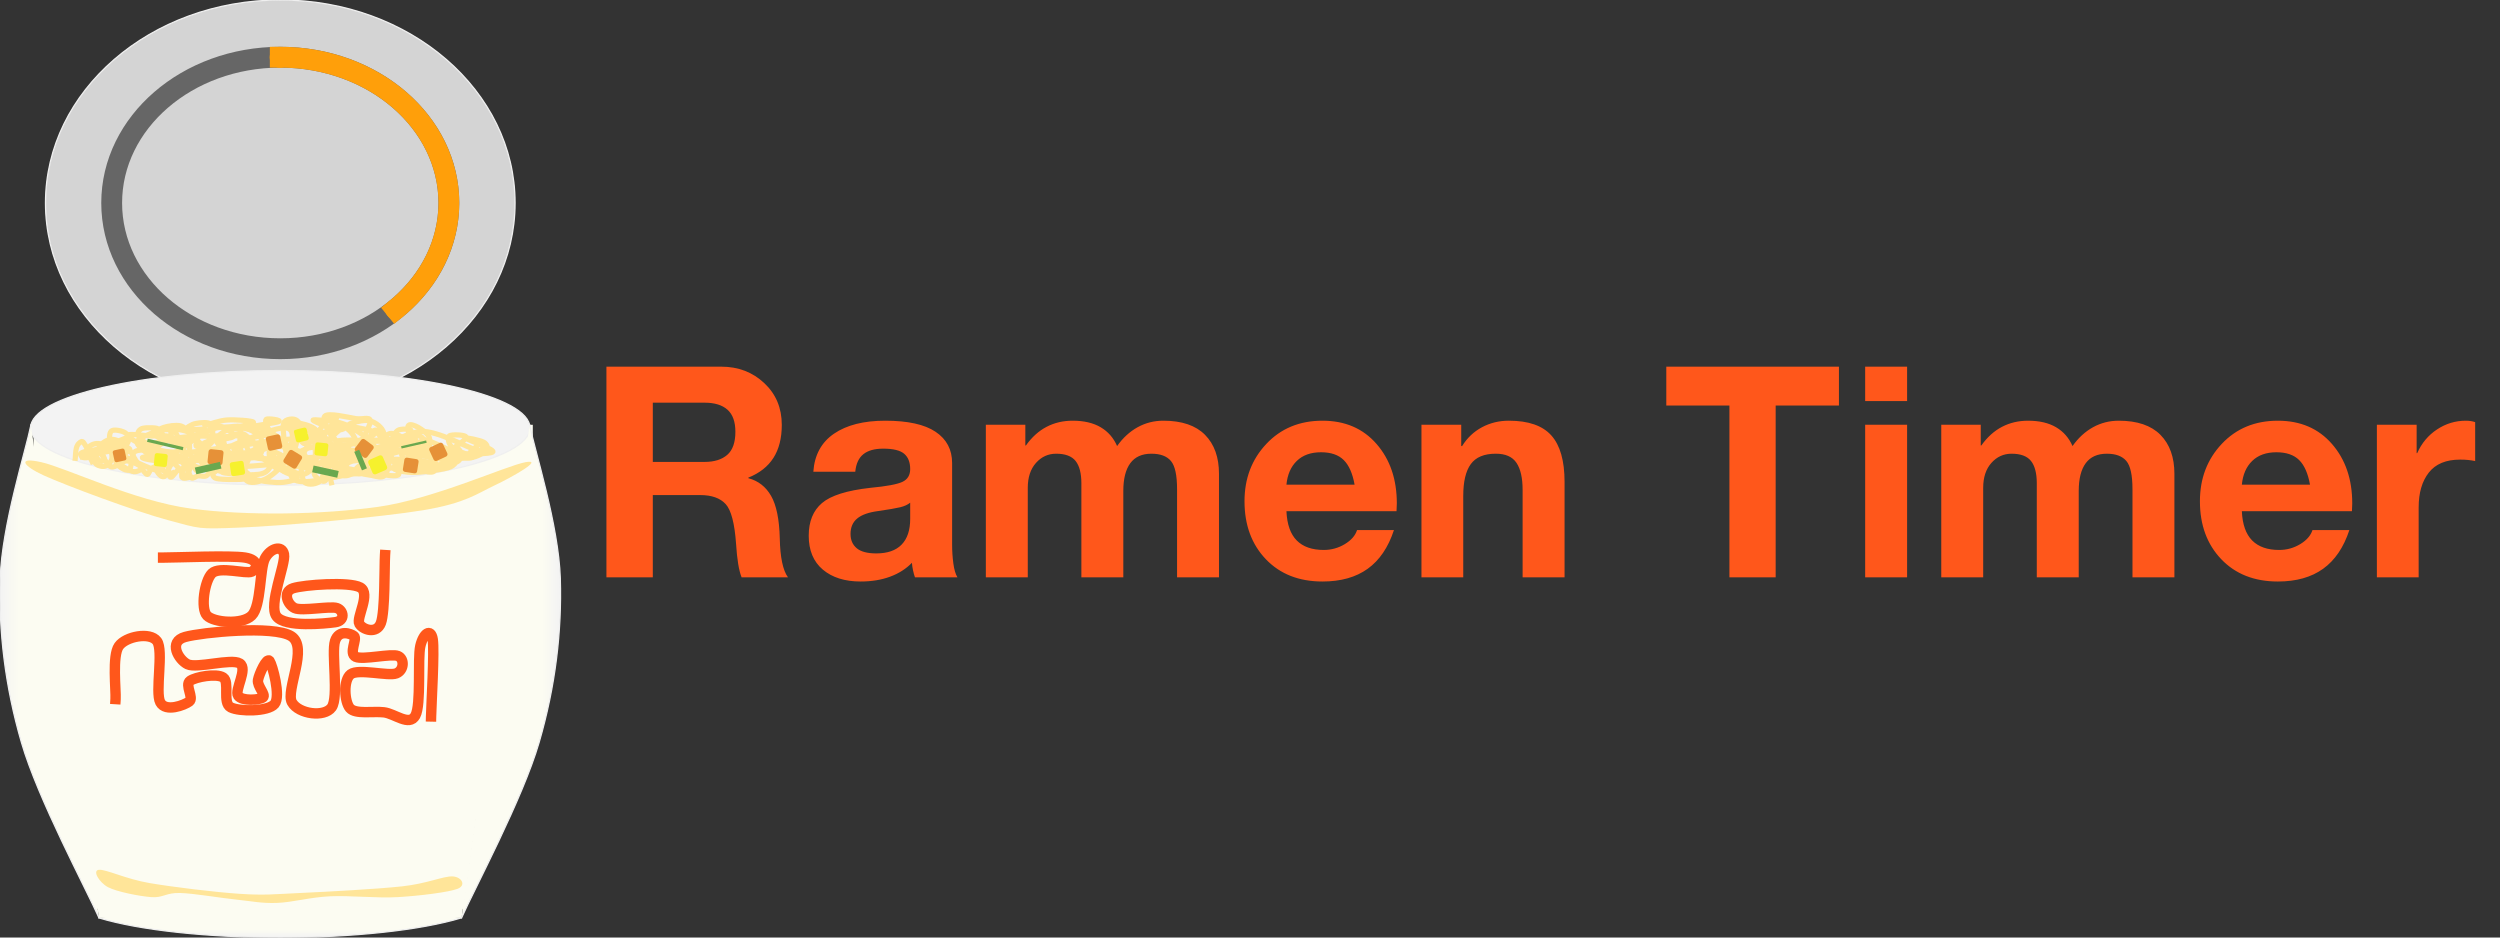 <svg version="1.1" viewBox="0.0 0.0 1920.0 720.0" fill="none" stroke="none" stroke-linecap="square" stroke-miterlimit="10" xmlns:xlink="http://www.w3.org/1999/xlink" xmlns="http://www.w3.org/2000/svg"><rect x="0.0" y="0.0" width="1920.0" height="720.0" fill="#333333" stroke="none"/><clipPath id="p.0"><path d="m0 0l1920.0 0l0 720.0l-1920.0 0l0 -720.0z" clip-rule="nonzero"/></clipPath><g clip-path="url(#p.0)"><path fill="#000000" fill-opacity="0.0" d="m0 0l1920.0 0l0 720.0l-1920.0 0z" fill-rule="evenodd"/><path fill="#000000" fill-opacity="0.0" d="m441.118 1.798l1478.898 0l0 720.0l-1478.898 0z" fill-rule="evenodd"/><path fill="#ff571b" d="m553.931 281.601q19.594 0 33.031 12.625q13.453 12.609 13.453 32.078q0 15.281 -6.375 25.297q-6.359 10.016 -19.312 15.219l0 0.438q11.406 2.984 17.484 13.609q6.094 10.625 6.656 32.547q0.438 21.906 6.297 29.984l-35.625 0q-3.109 -7.859 -4.219 -25.453q-1.656 -23.906 -8.016 -30.812q-6.359 -6.922 -19.531 -6.922l-36.422 0l0 63.188l-35.625 0l0 -161.797l88.203 0zm-12.844 73.156q11.188 0 17.438 -5.422q6.25 -5.438 6.25 -17.719q0 -11.5 -6.031 -16.922q-6.031 -5.438 -17.656 -5.438l-39.734 0l0 45.5l39.734 0zm138.793 -31.656q26.0 0 38.672 8.531q12.672 8.516 12.672 24.0l0 62.859q0 7.094 0.938 14.172q0.938 7.078 3.156 10.734l-32.641 0q-0.891 -2.656 -1.5 -5.469q-0.609 -2.828 -0.828 -5.703q-6.75 6.969 -16.766 10.672q-10.016 3.703 -22.641 3.703q-18.141 0 -29.0 -9.125q-10.844 -9.125 -10.844 -26.062q0 -16.375 10.188 -25.062q10.188 -8.688 37.078 -11.688q18.703 -1.766 24.672 -4.578q5.984 -2.828 5.984 -9.797q0 -7.859 -4.594 -11.781q-4.594 -3.938 -16.109 -3.938q-9.953 0 -15.266 4.266q-5.312 4.25 -6.203 13.438l-32.203 0q1.328 -19.25 15.875 -29.203q14.562 -9.969 39.359 -9.969zm-26.672 86.984q0 6.969 4.75 10.953q4.766 3.984 15.047 3.984q12.844 0 19.422 -6.75q6.594 -6.75 6.594 -19.703l0 -12.5q-2.875 2.328 -7.578 3.484q-4.703 1.156 -17.0 2.938q-10.953 1.438 -16.094 5.703q-5.141 4.25 -5.141 11.891zm170.541 -86.984q13.062 0 21.578 5.031q8.516 5.031 12.609 14.438q6.641 -9.406 15.719 -14.438q9.078 -5.031 19.812 -5.031q21.25 0 31.984 10.844q10.734 10.844 10.734 29.984l0 79.469l-32.203 0l0 -67.734q0 -16.047 -4.703 -21.625q-4.703 -5.594 -15.0 -5.594q-10.844 0 -16.219 7.312q-5.359 7.297 -5.359 21.344l0 66.297l-32.203 0l0 -72.156q0 -11.625 -4.438 -17.203q-4.422 -5.594 -14.938 -5.594q-9.188 0 -15.5 7.078q-6.297 7.078 -6.297 19.141l0 68.734l-32.203 0l0 -117.203l30.328 0l0 15.938l0.438 0q6.859 -9.625 15.875 -14.328q9.031 -4.703 19.984 -4.703zm191.906 0q26 0 41.547 17.875q15.562 17.875 15.562 45.641l-0.234 5.984l-84.547 0q0.672 15.156 7.906 22.469q7.25 7.297 20.766 7.297q8.734 0 16.141 -4.469q7.422 -4.484 9.422 -10.797l28.328 0q-6.531 19.922 -20.141 29.719q-13.609 9.781 -34.75 9.781q-27.125 0 -43.5 -17.141q-16.375 -17.156 -16.375 -44.5q0 -26.234 16.766 -44.047q16.766 -17.812 43.109 -17.812zm-27.672 49.141l52.344 0q-2.312 -12.953 -8.344 -18.922q-6.031 -5.984 -17.438 -5.984q-11.734 0 -18.594 6.641q-6.859 6.641 -7.969 18.266zm170.885 -49.141q22.453 0 32.578 11.344q10.141 11.344 10.141 35.688l0 73.266l-32.219 0l0 -67.172q0 -13.734 -4.703 -20.75q-4.703 -7.031 -15.875 -7.031q-13.391 0 -19.203 7.969q-5.812 7.969 -5.812 24.453l0 62.531l-32.094 0l0 -117.203l30.547 0l0 16.375l0.672 0q5.859 -9.406 15.266 -14.438q9.406 -5.031 20.703 -5.031zm253.438 -41.5l0 29.875l-48.594 0l0 131.922l-35.516 0l0 -131.922l-48.484 0l0 -29.875l132.594 0zm52.343 0l0 26.438l-32.203 0l0 -26.438l32.203 0zm0 44.594l0 117.203l-32.203 0l0 -117.203l32.203 0zm92.857 -3.094q13.062 0 21.578 5.031q8.516 5.031 12.609 14.438q6.641 -9.406 15.719 -14.438q9.078 -5.031 19.812 -5.031q21.25 0 31.984 10.844q10.734 10.844 10.734 29.984l0 79.469l-32.203 0l0 -67.734q0 -16.047 -4.703 -21.625q-4.703 -5.594 -15.0 -5.594q-10.844 0 -16.219 7.312q-5.359 7.297 -5.359 21.344l0 66.297l-32.203 0l0 -72.156q0 -11.625 -4.438 -17.203q-4.422 -5.594 -14.938 -5.594q-9.188 0 -15.5 7.078q-6.297 7.078 -6.297 19.141l0 68.734l-32.203 0l0 -117.203l30.328 0l0 15.938l0.438 0q6.859 -9.625 15.875 -14.328q9.031 -4.703 19.984 -4.703zm191.906 0q26.0 0 41.547 17.875q15.562 17.875 15.562 45.641l-0.234 5.984l-84.547 0q0.672 15.156 7.906 22.469q7.25 7.297 20.766 7.297q8.734 0 16.141 -4.469q7.422 -4.484 9.422 -10.797l28.328 0q-6.531 19.922 -20.141 29.719q-13.609 9.781 -34.75 9.781q-27.125 0 -43.5 -17.141q-16.375 -17.156 -16.375 -44.5q0 -26.234 16.766 -44.047q16.766 -17.812 43.109 -17.812zm-27.672 49.141l52.344 0q-2.312 -12.953 -8.344 -18.922q-6.031 -5.984 -17.438 -5.984q-11.734 0 -18.594 6.641q-6.859 6.641 -7.969 18.266zm171.978 -49.141q2.109 0 3.875 0.281q1.781 0.266 3.328 0.828l0 29.875q-2.766 -0.547 -5.375 -0.828q-2.594 -0.281 -6.141 -0.281q-16.266 0 -24.078 9.969q-7.797 9.953 -7.797 26.672l0 53.781l-32.094 0l0 -117.203l30.547 0l0 21.797l0.438 0q5.094 -11.5 15.219 -18.188q10.125 -6.703 22.078 -6.703z" fill-rule="nonzero"/><path fill="#d4d4d4" d="m34.941 155.875l0 0c0 -86.087 80.727 -155.874 180.309 -155.874l0 0c99.582 0 180.309 69.787 180.309 155.874l0 0c0 86.087 -80.727 155.874 -180.309 155.874l0 0c-99.582 0 -180.309 -69.787 -180.309 -155.874z" fill-rule="evenodd"/><path stroke="#efefef" stroke-width="1.0" stroke-linejoin="round" stroke-linecap="butt" d="m34.941 155.875l0 0c0 -86.087 80.727 -155.874 180.309 -155.874l0 0c99.582 0 180.309 69.787 180.309 155.874l0 0c0 86.087 -80.727 155.874 -180.309 155.874l0 0c-99.582 0 -180.309 -69.787 -180.309 -155.874z" fill-rule="evenodd"/><path fill="#000000" fill-opacity="0.0" d="m85.77 155.875l0 0c0 -61.825 57.97 -111.944 129.48 -111.944l0 0c71.51 0 129.48 50.119 129.48 111.944l0 0c0 61.825 -57.97 111.944 -129.48 111.944l0 0c-71.51 0 -129.48 -50.119 -129.48 -111.944z" fill-rule="evenodd"/><path stroke="#666666" stroke-width="16.0" stroke-linejoin="round" stroke-linecap="butt" d="m85.77 155.875l0 0c0 -61.825 57.97 -111.944 129.48 -111.944l0 0c71.51 0 129.48 50.119 129.48 111.944l0 0c0 61.825 -57.97 111.944 -129.48 111.944l0 0c-71.51 0 -129.48 -50.119 -129.48 -111.944z" fill-rule="evenodd"/><path fill="#000000" fill-opacity="0.0" d="m215.24 43.931l0 0c53.103 0 100.823 28.033 120.38 70.718c19.556 42.685 6.984 91.366 -31.715 122.805l-88.665 -81.579z" fill-rule="evenodd"/><path fill="#000000" fill-opacity="0.0" d="m215.24 43.931l0 0c53.103 0 100.823 28.033 120.38 70.718c19.556 42.685 6.984 91.366 -31.715 122.805" fill-rule="evenodd"/><path stroke="#ff9f0a" stroke-width="16.0" stroke-linejoin="round" stroke-linecap="butt" d="m215.24 43.931l0 0c53.103 0 100.823 28.033 120.38 70.718c19.556 42.685 6.984 91.366 -31.715 122.805" fill-rule="evenodd"/><defs><linearGradient id="p.1" gradientUnits="userSpaceOnUse" gradientTransform="matrix(5.796 0.0 0.0 5.796 0.0 0.0)" spreadMethod="pad" x1="13.114" y1="118.439" x2="13.114" y2="124.235"><stop offset="0.0" stop-color="#fcfcf2"/><stop offset="0.81" stop-color="#fcfcf2"/><stop offset="1.0" stop-color="#f3f3f3"/></linearGradient></defs><path fill="url(#p.1)" d="m354.294 704.927c-30.855 9.416 -83.118 15.082 -139.129 15.085c-56.011 0.003 -108.286 -5.659 -139.163 -15.072l139.125 -18.516z" fill-rule="evenodd"/><path fill="#000000" fill-opacity="0.0" d="m354.294 704.927c-30.855 9.416 -83.118 15.082 -139.129 15.085c-56.011 0.003 -108.286 -5.659 -139.163 -15.072" fill-rule="evenodd"/><path stroke="#efefef" stroke-width="1.0" stroke-linejoin="round" stroke-linecap="butt" d="m354.294 704.927c-30.855 9.416 -83.118 15.082 -139.129 15.085c-56.011 0.003 -108.286 -5.659 -139.163 -15.072" fill-rule="evenodd"/><path fill="#fcfcf2" d="m25.759 326.248l383.434 0l0 223.887l-383.434 0z" fill-rule="evenodd"/><path fill="#f3f3f3" d="m23.532 328.573l0 0c0 -24.294 85.835 -43.988 191.717 -43.988l0 0c105.882 0 191.717 19.694 191.717 43.988l0 0c0 24.294 -85.835 43.988 -191.717 43.988l0 0c-105.882 0 -191.717 -19.694 -191.717 -43.988z" fill-rule="evenodd"/><path stroke="#efefef" stroke-width="1.0" stroke-linejoin="round" stroke-linecap="butt" d="m23.532 328.573l0 0c0 -24.294 85.835 -43.988 191.717 -43.988l0 0c105.882 0 191.717 19.694 191.717 43.988l0 0c0 24.294 -85.835 43.988 -191.717 43.988l0 0c-105.882 0 -191.717 -19.694 -191.717 -43.988z" fill-rule="evenodd"/><path fill="#fcfcf2" d="m52.631 547.162l324.993 0l0 79.507l-324.993 0z" fill-rule="evenodd"/><path fill="#fcfcf2" d="m64.317 620.294l11.655 84.607l87.948 0l-11.655 -84.607z" fill-rule="evenodd"/><path fill="#fcfcf2" d="m268.806 704.901l11.639 -84.607l85.699 0l-11.639 84.607z" fill-rule="evenodd"/><path fill="#fcfcf2" d="m141.876 610.763l146.188 0l0 87.975l-146.188 0z" fill-rule="evenodd"/><path fill="#fcfcf2" d="m63.208 620.36l9.8 -1.351l10.638 77.737l-9.8 1.351z" fill-rule="evenodd"/><path fill="#fcfcf2" d="m366.047 625.441l-9.8 -1.351l-9.953 72.656l9.8 1.351z" fill-rule="evenodd"/><defs><linearGradient id="p.2" gradientUnits="userSpaceOnUse" gradientTransform="matrix(-8.718 0.0 0.0 8.718 0.0 0.0)" spreadMethod="pad" x1="-40.662" y1="37.422" x2="-49.38" y2="37.422"><stop offset="0.0" stop-color="#fcfcf2"/><stop offset="0.81" stop-color="#fcfcf2"/><stop offset="1.0" stop-color="#f3f3f3"/></linearGradient></defs><path fill="url(#p.2)" d="m406.723 326.248c3.932 19.668 22.373 77.341 23.589 118.009c1.216 40.668 -3.658 82.559 -16.294 125.999c-12.637 43.44 -49.605 112.201 -59.526 134.641" fill-rule="evenodd"/><path stroke="#efefef" stroke-width="1.0" stroke-linejoin="round" stroke-linecap="butt" d="m406.723 326.248c3.932 19.668 22.373 77.341 23.589 118.009c1.216 40.668 -3.658 82.559 -16.294 125.999c-12.637 43.44 -49.605 112.201 -59.526 134.641" fill-rule="evenodd"/><defs><linearGradient id="p.3" gradientUnits="userSpaceOnUse" gradientTransform="matrix(8.718 0.0 0.0 8.718 0.0 0.0)" spreadMethod="pad" x1="8.718" y1="37.422" x2="3.091709243544295E-4" y2="37.422"><stop offset="0.0" stop-color="#fcfcf2"/><stop offset="0.81" stop-color="#fcfcf2"/><stop offset="1.0" stop-color="#f3f3f3"/></linearGradient></defs><path fill="url(#p.3)" d="m23.772 326.248c-3.932 19.668 -22.373 77.341 -23.589 118.009c-1.216 40.668 3.658 82.559 16.294 125.999c12.637 43.44 49.605 112.201 59.526 134.641" fill-rule="evenodd"/><path stroke="#efefef" stroke-width="1.0" stroke-linejoin="round" stroke-linecap="butt" d="m23.772 326.248c-3.932 19.668 -22.373 77.341 -23.589 118.009c-1.216 40.668 3.658 82.559 16.294 125.999c12.637 43.44 49.605 112.201 59.526 134.641" fill-rule="evenodd"/><path fill="#ff9f0a" d="m207.126 44.021l0 0c0 -4.427 3.554 -8.016 7.937 -8.016l0 0c2.105 0 4.124 0.845 5.612 2.348c1.488 1.503 2.325 3.542 2.325 5.668l0 0c0 4.427 -3.554 8.016 -7.937 8.016l0 0c-4.383 0 -7.937 -3.589 -7.937 -8.016z" fill-rule="evenodd"/><path fill="#ff9f0a" d="m295.822 237.519l0 0c0 -4.41 3.553 -7.984 7.937 -7.984l0 0c2.105 0 4.124 0.841 5.612 2.339c1.488 1.497 2.325 3.528 2.325 5.646l0 0c0 4.41 -3.553 7.984 -7.937 7.984l0 0c-4.384 0 -7.937 -3.575 -7.937 -7.984z" fill-rule="evenodd"/><path fill="#000000" fill-opacity="0.0" d="m70.841 354.605c-0.636 -1.537 -4.347 -6.89 -3.817 -9.222c0.53 -2.332 3.499 -4.346 6.997 -4.77c3.498 -0.424 10.388 2.861 13.992 2.225c3.604 -0.636 9.117 -6.466 7.633 -6.042c-1.484 0.424 -13.94 5.99 -16.537 8.587c-2.597 2.597 1.379 5.564 0.955 6.995c-0.424 1.431 -2.173 2.598 -3.498 1.591c-1.325 -1.007 -5.776 -6.308 -4.451 -7.633c1.325 -1.325 4.186 -2.808 12.401 -0.317c8.215 2.491 30.475 14.893 36.888 15.264c6.413 0.371 4.506 -10.601 1.591 -13.039c-2.915 -2.438 -15.106 -3.709 -19.081 -1.589c-3.975 2.12 -2.278 12.984 -4.769 14.309c-2.491 1.325 -10.123 -3.603 -10.176 -6.359c-0.053 -2.756 14.151 -9.54 9.857 -10.176c-4.293 -0.636 -29.68 5.299 -35.616 6.359" fill-rule="evenodd"/><path stroke="#ffe599" stroke-width="4.0" stroke-linejoin="round" stroke-linecap="butt" d="m70.841 354.605c-0.636 -1.537 -4.347 -6.89 -3.817 -9.222c0.53 -2.332 3.499 -4.346 6.997 -4.77c3.498 -0.424 10.388 2.861 13.992 2.225c3.604 -0.636 9.117 -6.466 7.633 -6.042c-1.484 0.424 -13.94 5.99 -16.537 8.587c-2.597 2.597 1.379 5.564 0.955 6.995c-0.424 1.431 -2.173 2.598 -3.498 1.591c-1.325 -1.007 -5.776 -6.308 -4.451 -7.633c1.325 -1.325 4.186 -2.808 12.401 -0.317c8.215 2.491 30.475 14.893 36.888 15.264c6.413 0.371 4.506 -10.601 1.591 -13.039c-2.915 -2.438 -15.106 -3.709 -19.081 -1.589c-3.975 2.12 -2.278 12.984 -4.769 14.309c-2.491 1.325 -10.123 -3.603 -10.176 -6.359c-0.053 -2.756 14.151 -9.54 9.857 -10.176c-4.293 -0.636 -29.68 5.299 -35.616 6.359" fill-rule="evenodd"/><path fill="#000000" fill-opacity="0.0" d="m57.801 351.931c0.132 -1.272 0.291 -5.698 0.794 -7.633c0.504 -1.934 1.299 -3.232 2.227 -3.974c0.927 -0.742 2.013 -2.094 3.338 -0.477c1.325 1.616 4.718 8.268 4.612 10.176c-0.106 1.908 -4.267 1.669 -5.248 1.272c-0.981 -0.398 -2.597 -2.835 -0.636 -3.657c1.961 -0.821 8.693 -3.074 12.403 -1.272c3.71 1.802 6.174 10.812 9.857 12.084c3.683 1.272 8.294 -4.557 12.243 -4.451c3.948 0.106 10.785 3.762 11.448 5.087c0.663 1.325 -4.054 4.108 -7.472 2.862c-3.419 -1.245 -12.535 -6.598 -13.039 -10.335c-0.504 -3.736 8.719 -8.877 10.018 -12.084c1.299 -3.207 -0.159 -5.698 -2.226 -7.155c-2.067 -1.458 -8.162 -2.756 -10.176 -1.591c-2.014 1.166 -1.908 5.035 -1.908 8.586c0 3.551 2.544 9.593 1.908 12.72c-0.636 3.127 -3.524 5.618 -5.723 6.042c-2.199 0.424 -6.995 -0.794 -7.472 -3.497c-0.477 -2.703 2.278 -9.858 4.61 -12.72c2.332 -2.862 6.016 -4.665 9.382 -4.453c3.366 0.212 7.897 3.048 10.812 5.725c2.915 2.677 4.876 7.685 6.678 10.335c1.802 2.65 2.65 3.763 4.134 5.565c1.484 1.802 3.338 5.195 4.769 5.248c1.431 0.053 1.538 -3.42 3.817 -4.93c2.279 -1.51 8.612 -2.066 9.857 -4.133c1.245 -2.067 -1.272 -9.064 -2.385 -8.268c-1.113 0.795 -4.558 9.859 -4.293 13.039c0.265 3.18 3.816 6.731 5.883 6.042c2.067 -0.689 4.214 -9.673 6.519 -10.176c2.306 -0.504 5.618 5.512 7.314 7.155c1.696 1.643 1.695 3.709 2.861 2.702c1.166 -1.007 4.134 -7.101 4.134 -8.744c0 -1.643 -1.431 -0.424 -4.134 -1.113c-2.703 -0.689 -9.885 -4.187 -12.084 -3.021c-2.199 1.166 -1.271 7.764 -1.112 10.016c0.159 2.252 0.821 3.843 2.066 3.498c1.245 -0.344 3.339 -4.266 5.406 -5.565c2.067 -1.299 5.935 -0.875 6.995 -2.227c1.06 -1.352 1.431 -4.267 -0.636 -5.883c-2.067 -1.616 -8.585 -3.921 -11.765 -3.815c-3.18 0.106 -6.042 2.623 -7.314 4.451c-1.272 1.828 -1.246 4.717 -0.319 6.519c0.927 1.802 4.479 3.736 5.883 4.293c1.405 0.557 2.12 -0.794 2.544 -0.953" fill-rule="evenodd"/><path stroke="#ffe599" stroke-width="4.0" stroke-linejoin="round" stroke-linecap="butt" d="m57.801 351.931c0.132 -1.272 0.291 -5.698 0.794 -7.633c0.504 -1.934 1.299 -3.232 2.227 -3.974c0.927 -0.742 2.013 -2.094 3.338 -0.477c1.325 1.616 4.718 8.268 4.612 10.176c-0.106 1.908 -4.267 1.669 -5.248 1.272c-0.981 -0.398 -2.597 -2.835 -0.636 -3.657c1.961 -0.821 8.693 -3.074 12.403 -1.272c3.71 1.802 6.174 10.812 9.857 12.084c3.683 1.272 8.294 -4.557 12.243 -4.451c3.948 0.106 10.785 3.762 11.448 5.087c0.663 1.325 -4.054 4.108 -7.472 2.862c-3.419 -1.245 -12.535 -6.598 -13.039 -10.335c-0.504 -3.736 8.719 -8.877 10.018 -12.084c1.299 -3.207 -0.159 -5.698 -2.226 -7.155c-2.067 -1.458 -8.162 -2.756 -10.176 -1.591c-2.014 1.166 -1.908 5.035 -1.908 8.586c0 3.551 2.544 9.593 1.908 12.72c-0.636 3.127 -3.524 5.618 -5.723 6.042c-2.199 0.424 -6.995 -0.794 -7.472 -3.497c-0.477 -2.703 2.278 -9.858 4.61 -12.72c2.332 -2.862 6.016 -4.665 9.382 -4.453c3.366 0.212 7.897 3.048 10.812 5.725c2.915 2.677 4.876 7.685 6.678 10.335c1.802 2.65 2.65 3.763 4.134 5.565c1.484 1.802 3.338 5.195 4.769 5.248c1.431 0.053 1.538 -3.42 3.817 -4.93c2.279 -1.51 8.612 -2.066 9.857 -4.133c1.245 -2.067 -1.272 -9.064 -2.385 -8.268c-1.113 0.795 -4.558 9.859 -4.293 13.039c0.265 3.18 3.816 6.731 5.883 6.042c2.067 -0.689 4.214 -9.673 6.519 -10.176c2.306 -0.504 5.618 5.512 7.314 7.155c1.696 1.643 1.695 3.709 2.861 2.702c1.166 -1.007 4.134 -7.101 4.134 -8.744c0 -1.643 -1.431 -0.424 -4.134 -1.113c-2.703 -0.689 -9.885 -4.187 -12.084 -3.021c-2.199 1.166 -1.271 7.764 -1.112 10.016c0.159 2.252 0.821 3.843 2.066 3.498c1.245 -0.344 3.339 -4.266 5.406 -5.565c2.067 -1.299 5.935 -0.875 6.995 -2.227c1.06 -1.352 1.431 -4.267 -0.636 -5.883c-2.067 -1.616 -8.585 -3.921 -11.765 -3.815c-3.18 0.106 -6.042 2.623 -7.314 4.451c-1.272 1.828 -1.246 4.717 -0.319 6.519c0.927 1.802 4.479 3.736 5.883 4.293c1.405 0.557 2.12 -0.794 2.544 -0.953" fill-rule="evenodd"/><path fill="#000000" fill-opacity="0.0" d="m115.196 350.067c-1.643 -1.834 -10.944 -7.645 -9.857 -11.004c1.087 -3.359 15.688 -7.468 16.377 -9.147c0.689 -1.679 -9.646 -1.679 -12.243 -0.928c-2.597 0.751 -4.294 3.425 -3.34 5.436c0.954 2.011 5.273 6.496 9.063 6.629c3.79 0.133 13.489 -4.794 13.675 -5.832c0.186 -1.038 -7.473 -0.221 -12.561 -0.398c-5.088 -0.177 -17.278 -2.01 -17.967 -0.662c-0.689 1.348 7.738 6.606 13.833 8.749c6.095 2.143 18.63 5.082 22.738 4.11c4.108 -0.972 2.305 -7.181 1.908 -9.943c-0.398 -2.762 -2.014 -5.634 -4.293 -6.629c-2.279 -0.994 -8.878 -0.507 -9.382 0.664c-0.504 1.171 3.976 4.485 6.361 6.363c2.385 1.878 5.22 5.657 7.95 4.906c2.729 -0.751 9.275 -7.314 8.427 -9.413c-0.848 -2.099 -11.394 -3.933 -13.514 -3.181c-2.12 0.751 -0.954 6.518 0.795 7.689c1.749 1.171 5.591 0.575 9.699 -0.662c4.108 -1.237 14.867 -5.591 14.946 -6.762c0.08 -1.171 -13.197 0.531 -14.469 -0.264c-1.272 -0.795 3.683 -3.889 6.837 -4.508c3.153 -0.619 10.176 -1.568 12.084 0.796c1.908 2.364 1.246 10.605 -0.636 13.389c-1.882 2.784 -9.011 3.867 -10.654 3.315c-1.643 -0.552 1.538 -4.949 0.796 -6.628c-0.742 -1.679 -3.022 -1.922 -5.247 -3.447c-2.226 -1.525 -4.61 -4.972 -8.108 -5.702c-3.498 -0.729 -9.462 0.133 -12.88 1.326c-3.419 1.193 -9.221 4.066 -7.631 5.834c1.59 1.768 13.037 2.01 17.171 4.772c4.134 2.762 6.891 7.292 7.633 11.8c0.742 4.508 -3.791 12.616 -3.181 15.246c0.609 2.629 5.698 0.442 6.838 0.53" fill-rule="evenodd"/><path stroke="#ffe599" stroke-width="4.0" stroke-linejoin="round" stroke-linecap="butt" d="m115.196 350.067c-1.643 -1.834 -10.944 -7.645 -9.857 -11.004c1.087 -3.359 15.688 -7.468 16.377 -9.147c0.689 -1.679 -9.646 -1.679 -12.243 -0.928c-2.597 0.751 -4.294 3.425 -3.34 5.436c0.954 2.011 5.273 6.496 9.063 6.629c3.79 0.133 13.489 -4.794 13.675 -5.832c0.186 -1.038 -7.473 -0.221 -12.561 -0.398c-5.088 -0.177 -17.278 -2.01 -17.967 -0.662c-0.689 1.348 7.738 6.606 13.833 8.749c6.095 2.143 18.63 5.082 22.738 4.11c4.108 -0.972 2.305 -7.181 1.908 -9.943c-0.398 -2.762 -2.014 -5.634 -4.293 -6.629c-2.279 -0.994 -8.878 -0.507 -9.382 0.664c-0.504 1.171 3.976 4.485 6.361 6.363c2.385 1.878 5.22 5.657 7.95 4.906c2.729 -0.751 9.275 -7.314 8.427 -9.413c-0.848 -2.099 -11.394 -3.933 -13.514 -3.181c-2.12 0.751 -0.954 6.518 0.795 7.689c1.749 1.171 5.591 0.575 9.699 -0.662c4.108 -1.237 14.867 -5.591 14.946 -6.762c0.08 -1.171 -13.197 0.531 -14.469 -0.264c-1.272 -0.795 3.683 -3.889 6.837 -4.508c3.153 -0.619 10.176 -1.568 12.084 0.796c1.908 2.364 1.246 10.605 -0.636 13.389c-1.882 2.784 -9.011 3.867 -10.654 3.315c-1.643 -0.552 1.538 -4.949 0.796 -6.628c-0.742 -1.679 -3.022 -1.922 -5.247 -3.447c-2.226 -1.525 -4.61 -4.972 -8.108 -5.702c-3.498 -0.729 -9.462 0.133 -12.88 1.326c-3.419 1.193 -9.221 4.066 -7.631 5.834c1.59 1.768 13.037 2.01 17.171 4.772c4.134 2.762 6.891 7.292 7.633 11.8c0.742 4.508 -3.791 12.616 -3.181 15.246c0.609 2.629 5.698 0.442 6.838 0.53" fill-rule="evenodd"/><path fill="#000000" fill-opacity="0.0" d="m109.474 351.337c1.537 -0.715 18.921 -2.862 24.645 -1.272c5.724 1.59 7.553 7.977 9.699 10.812c2.146 2.835 1.802 5.432 3.18 6.201c1.378 0.769 3.02 -1.191 5.087 -1.589c2.067 -0.398 5.432 1.43 7.314 -0.796c1.882 -2.226 5.804 -10.599 3.976 -12.56c-1.828 -1.961 -12.906 -0.795 -14.946 0.794c-2.04 1.59 1.458 7.843 2.704 8.744c1.246 0.901 4.161 -2.172 4.77 -3.338c0.609 -1.166 0.556 -2.173 -1.113 -3.657c-1.67 -1.484 -7.367 -3.551 -8.904 -5.247c-1.537 -1.696 -0.398 -3.021 -0.319 -4.929c0.08 -1.908 -0.608 -5.857 0.796 -6.519c1.405 -0.663 5.325 0.344 7.631 2.544c2.306 2.2 6.361 9.09 6.202 10.654c-0.159 1.564 -6.652 0.583 -7.155 -1.272c-0.504 -1.855 -0.185 -7.446 4.134 -9.858c4.32 -2.411 19.345 -2.677 21.783 -4.612c2.438 -1.935 -4.691 -5.566 -7.155 -6.997c-2.465 -1.431 -5.963 -1.934 -7.633 -1.589c-1.67 0.345 -3.869 0.292 -2.385 3.657c1.484 3.365 6.387 13.514 11.29 16.535c4.903 3.021 18.02 -0.874 18.126 1.591c0.106 2.465 -12.905 11.687 -17.49 13.197c-4.585 1.51 -8.64 -1.67 -10.018 -4.134c-1.378 -2.465 -2.04 -10.017 1.749 -10.654c3.79 -0.636 18.497 4.955 20.988 6.837c2.491 1.882 -2.968 4.214 -6.042 4.453c-3.074 0.239 -7.101 -2.226 -12.401 -3.021c-5.3 -0.795 -12.218 -1.59 -19.399 -1.749c-7.182 -0.159 -17.172 1.166 -23.691 0.794c-6.519 -0.371 -16.959 -2.306 -15.422 -3.021z" fill-rule="evenodd"/><path stroke="#ffe599" stroke-width="4.0" stroke-linejoin="round" stroke-linecap="butt" d="m109.474 351.337c1.537 -0.715 18.921 -2.862 24.645 -1.272c5.724 1.59 7.553 7.977 9.699 10.812c2.146 2.835 1.802 5.432 3.18 6.201c1.378 0.769 3.02 -1.191 5.087 -1.589c2.067 -0.398 5.432 1.43 7.314 -0.796c1.882 -2.226 5.804 -10.599 3.976 -12.56c-1.828 -1.961 -12.906 -0.795 -14.946 0.794c-2.04 1.59 1.458 7.843 2.704 8.744c1.246 0.901 4.161 -2.172 4.77 -3.338c0.609 -1.166 0.556 -2.173 -1.113 -3.657c-1.67 -1.484 -7.367 -3.551 -8.904 -5.247c-1.537 -1.696 -0.398 -3.021 -0.319 -4.929c0.08 -1.908 -0.608 -5.857 0.796 -6.519c1.405 -0.663 5.325 0.344 7.631 2.544c2.306 2.2 6.361 9.09 6.202 10.654c-0.159 1.564 -6.652 0.583 -7.155 -1.272c-0.504 -1.855 -0.185 -7.446 4.134 -9.858c4.32 -2.411 19.345 -2.677 21.783 -4.612c2.438 -1.935 -4.691 -5.566 -7.155 -6.997c-2.465 -1.431 -5.963 -1.934 -7.633 -1.589c-1.67 0.345 -3.869 0.292 -2.385 3.657c1.484 3.365 6.387 13.514 11.29 16.535c4.903 3.021 18.02 -0.874 18.126 1.591c0.106 2.465 -12.905 11.687 -17.49 13.197c-4.585 1.51 -8.64 -1.67 -10.018 -4.134c-1.378 -2.465 -2.04 -10.017 1.749 -10.654c3.79 -0.636 18.497 4.955 20.988 6.837c2.491 1.882 -2.968 4.214 -6.042 4.453c-3.074 0.239 -7.101 -2.226 -12.401 -3.021c-5.3 -0.795 -12.218 -1.59 -19.399 -1.749c-7.182 -0.159 -17.172 1.166 -23.691 0.794c-6.519 -0.371 -16.959 -2.306 -15.422 -3.021z" fill-rule="evenodd"/><path fill="#000000" fill-opacity="0.0" d="m114.719 348.794c2.889 -1.934 8.533 -9.619 17.332 -11.607c8.798 -1.988 30.317 -3.843 35.457 -0.319c5.141 3.524 -1.485 18.074 -4.612 21.466c-3.127 3.392 -12.879 0.477 -14.15 -1.113c-1.272 -1.59 -1.298 -7.447 6.519 -8.427c7.817 -0.981 32.806 4.452 40.385 2.544c7.579 -1.908 6.334 -10.149 5.089 -13.992c-1.245 -3.842 -8.48 -7.473 -12.561 -9.063c-4.081 -1.59 -7.262 -0.901 -11.925 -0.477c-4.664 0.424 -10.016 -0.212 -16.058 3.021c-6.042 3.233 -24.672 14.813 -20.194 16.377c4.478 1.564 39.459 -4.61 47.064 -6.995c7.606 -2.385 1.087 -7.022 -1.43 -7.314c-2.518 -0.292 -12.906 2.385 -13.675 5.565c-0.769 3.18 4.955 12.189 9.063 13.514c4.108 1.325 14.072 -2.809 15.582 -5.565c1.51 -2.756 -2.491 -9.142 -6.519 -10.971c-4.028 -1.828 -12.905 -0.212 -17.649 0c-4.743 0.212 -8.056 -2.332 -10.812 1.272c-2.756 3.604 -9.751 16.748 -5.723 20.353c4.028 3.604 19.609 1.722 29.891 1.272c10.282 -0.451 25.865 -1.432 31.801 -3.976c5.936 -2.544 6.041 -7.286 3.816 -11.288c-2.226 -4.002 -11.288 -10.31 -17.171 -12.721c-5.883 -2.412 -14.893 -4.08 -18.126 -1.748c-3.233 2.332 -1.671 9.143 -1.273 15.741c0.398 6.598 0.584 19.874 3.658 23.849c3.074 3.975 9.831 2.04 14.786 0c4.955 -2.04 12.561 -9.301 14.946 -12.243c2.385 -2.941 1.246 -3.869 -0.636 -5.406c-1.882 -1.537 -9.699 -5.273 -10.654 -3.815c-0.954 1.457 1.007 10.811 4.929 12.56c3.922 1.749 15.105 -0.238 18.603 -2.066c3.498 -1.828 6.016 -6.599 2.385 -8.904c-3.63 -2.306 -13.489 -6.89 -24.168 -4.929c-10.679 1.961 -32.516 12.853 -39.909 16.696c-7.393 3.842 -5.379 5.008 -4.451 6.359c0.927 1.351 5.485 1.616 10.016 1.749c4.532 0.133 15.159 0.16 17.173 -0.953c2.014 -1.113 -1.617 -4.983 -5.089 -5.725c-3.472 -0.742 -16.404 0.742 -15.741 1.272c0.663 0.53 14.072 2.014 19.717 1.908c5.644 -0.106 10.865 -0.053 14.15 -2.544c3.286 -2.491 5.432 -8.585 5.565 -12.401c0.132 -3.816 -1.776 -10.018 -4.77 -10.495c-2.994 -0.477 -6.12 4.876 -13.196 7.633c-7.075 2.756 -26.395 9.408 -29.257 8.904c-2.862 -0.503 3.233 -7.42 12.084 -11.925c8.851 -4.505 32.754 -14.018 41.022 -15.105c8.268 -1.087 8.692 3.551 8.586 8.586c-0.106 5.035 -9.858 16.722 -9.222 21.624c0.636 4.903 13.516 5.857 13.039 7.791c-0.477 1.934 -9.329 4.133 -15.901 3.815c-6.572 -0.318 -20.352 -1.881 -23.532 -5.723c-3.18 -3.842 2.969 -13.992 4.453 -17.332c1.484 -3.339 3.71 -2.253 4.451 -2.704" fill-rule="evenodd"/><path stroke="#ffe599" stroke-width="4.0" stroke-linejoin="round" stroke-linecap="butt" d="m114.719 348.794c2.889 -1.934 8.533 -9.619 17.332 -11.607c8.798 -1.988 30.317 -3.843 35.457 -0.319c5.141 3.524 -1.485 18.074 -4.612 21.466c-3.127 3.392 -12.879 0.477 -14.15 -1.113c-1.272 -1.59 -1.298 -7.447 6.519 -8.427c7.817 -0.981 32.806 4.452 40.385 2.544c7.579 -1.908 6.334 -10.149 5.089 -13.992c-1.245 -3.842 -8.48 -7.473 -12.561 -9.063c-4.081 -1.59 -7.262 -0.901 -11.925 -0.477c-4.664 0.424 -10.016 -0.212 -16.058 3.021c-6.042 3.233 -24.672 14.813 -20.194 16.377c4.478 1.564 39.459 -4.61 47.064 -6.995c7.606 -2.385 1.087 -7.022 -1.43 -7.314c-2.518 -0.292 -12.906 2.385 -13.675 5.565c-0.769 3.18 4.955 12.189 9.063 13.514c4.108 1.325 14.072 -2.809 15.582 -5.565c1.51 -2.756 -2.491 -9.142 -6.519 -10.971c-4.028 -1.828 -12.905 -0.212 -17.649 0c-4.743 0.212 -8.056 -2.332 -10.812 1.272c-2.756 3.604 -9.751 16.748 -5.723 20.353c4.028 3.604 19.609 1.722 29.891 1.272c10.282 -0.451 25.865 -1.432 31.801 -3.976c5.936 -2.544 6.041 -7.286 3.816 -11.288c-2.226 -4.002 -11.288 -10.31 -17.171 -12.721c-5.883 -2.412 -14.893 -4.08 -18.126 -1.748c-3.233 2.332 -1.671 9.143 -1.273 15.741c0.398 6.598 0.584 19.874 3.658 23.849c3.074 3.975 9.831 2.04 14.786 0c4.955 -2.04 12.561 -9.301 14.946 -12.243c2.385 -2.941 1.246 -3.869 -0.636 -5.406c-1.882 -1.537 -9.699 -5.273 -10.654 -3.815c-0.954 1.457 1.007 10.811 4.929 12.56c3.922 1.749 15.105 -0.238 18.603 -2.066c3.498 -1.828 6.016 -6.599 2.385 -8.904c-3.63 -2.306 -13.489 -6.89 -24.168 -4.929c-10.679 1.961 -32.516 12.853 -39.909 16.696c-7.393 3.842 -5.379 5.008 -4.451 6.359c0.927 1.351 5.485 1.616 10.016 1.749c4.532 0.133 15.159 0.16 17.173 -0.953c2.014 -1.113 -1.617 -4.983 -5.089 -5.725c-3.472 -0.742 -16.404 0.742 -15.741 1.272c0.663 0.53 14.072 2.014 19.717 1.908c5.644 -0.106 10.865 -0.053 14.15 -2.544c3.286 -2.491 5.432 -8.585 5.565 -12.401c0.132 -3.816 -1.776 -10.018 -4.77 -10.495c-2.994 -0.477 -6.12 4.876 -13.196 7.633c-7.075 2.756 -26.395 9.408 -29.257 8.904c-2.862 -0.503 3.233 -7.42 12.084 -11.925c8.851 -4.505 32.754 -14.018 41.022 -15.105c8.268 -1.087 8.692 3.551 8.586 8.586c-0.106 5.035 -9.858 16.722 -9.222 21.624c0.636 4.903 13.516 5.857 13.039 7.791c-0.477 1.934 -9.329 4.133 -15.901 3.815c-6.572 -0.318 -20.352 -1.881 -23.532 -5.723c-3.18 -3.842 2.969 -13.992 4.453 -17.332c1.484 -3.339 3.71 -2.253 4.451 -2.704" fill-rule="evenodd"/><path fill="#000000" fill-opacity="0.0" d="m157.332 326.852c2.835 -0.715 10.785 -3.869 17.013 -4.293c6.228 -0.424 19.929 0.555 20.353 1.748c0.424 1.192 -20.936 5.459 -17.809 5.406c3.127 -0.053 31.986 -4.451 36.571 -5.723c4.585 -1.272 -7.95 -2.968 -9.063 -1.908c-1.113 1.06 0.292 5.325 2.385 8.267c2.094 2.941 6.307 5.99 10.176 9.382c3.869 3.392 9.248 7.95 13.037 10.971c3.789 3.021 9.169 4.903 9.699 7.155c0.53 2.253 -3.578 6.016 -6.519 6.361c-2.941 0.344 -10.52 -2.492 -11.129 -4.294c-0.609 -1.802 5.485 -8.267 7.472 -6.518c1.988 1.749 1.644 14.416 4.453 17.013c2.809 2.597 9.99 1.324 12.401 -1.432c2.412 -2.756 2.916 -14.257 2.068 -15.105c-0.848 -0.848 -7.5 7.633 -7.155 10.018c0.344 2.385 7.658 8.48 9.222 4.293c1.563 -4.187 4.584 -22.446 0.159 -29.416c-4.426 -6.969 -23.876 -12.719 -26.712 -12.401c-2.835 0.318 7.022 13.33 9.699 14.311c2.677 0.981 5.168 -11.051 6.361 -8.427c1.193 2.623 3.895 20.379 0.794 24.168c-3.101 3.789 -18.788 0.635 -19.398 -1.432c-0.609 -2.067 9.381 -9.301 15.741 -10.971c6.36 -1.669 21.359 -1.059 22.419 0.955c1.06 2.014 -13.408 13.382 -16.058 11.129c-2.65 -2.253 3.286 -19.292 0.159 -24.645c-3.127 -5.353 -15.104 -6.519 -18.921 -7.472c-3.816 -0.954 -7.685 0.371 -3.976 1.749c3.71 1.378 19.874 6.413 26.234 6.519c6.36 0.106 11.316 -8.003 11.925 -5.883c0.609 2.12 -8.295 12.561 -8.269 18.603c0.026 6.042 7.155 16.112 8.427 17.649c1.272 1.537 0.954 -5.75 -0.794 -8.427c-1.749 -2.677 -8.798 -9.249 -9.699 -7.633c-0.901 1.616 3.312 13.304 4.293 17.332c0.981 4.028 1.325 5.697 1.591 6.836" fill-rule="evenodd"/><path stroke="#ffe599" stroke-width="4.0" stroke-linejoin="round" stroke-linecap="butt" d="m157.332 326.852c2.835 -0.715 10.785 -3.869 17.013 -4.293c6.228 -0.424 19.929 0.555 20.353 1.748c0.424 1.192 -20.936 5.459 -17.809 5.406c3.127 -0.053 31.986 -4.451 36.571 -5.723c4.585 -1.272 -7.95 -2.968 -9.063 -1.908c-1.113 1.06 0.292 5.325 2.385 8.267c2.094 2.941 6.307 5.99 10.176 9.382c3.869 3.392 9.248 7.95 13.037 10.971c3.789 3.021 9.169 4.903 9.699 7.155c0.53 2.253 -3.578 6.016 -6.519 6.361c-2.941 0.344 -10.52 -2.492 -11.129 -4.294c-0.609 -1.802 5.485 -8.267 7.472 -6.518c1.988 1.749 1.644 14.416 4.453 17.013c2.809 2.597 9.99 1.324 12.401 -1.432c2.412 -2.756 2.916 -14.257 2.068 -15.105c-0.848 -0.848 -7.5 7.633 -7.155 10.018c0.344 2.385 7.658 8.48 9.222 4.293c1.563 -4.187 4.584 -22.446 0.159 -29.416c-4.426 -6.969 -23.876 -12.719 -26.712 -12.401c-2.835 0.318 7.022 13.33 9.699 14.311c2.677 0.981 5.168 -11.051 6.361 -8.427c1.193 2.623 3.895 20.379 0.794 24.168c-3.101 3.789 -18.788 0.635 -19.398 -1.432c-0.609 -2.067 9.381 -9.301 15.741 -10.971c6.36 -1.669 21.359 -1.059 22.419 0.955c1.06 2.014 -13.408 13.382 -16.058 11.129c-2.65 -2.253 3.286 -19.292 0.159 -24.645c-3.127 -5.353 -15.104 -6.519 -18.921 -7.472c-3.816 -0.954 -7.685 0.371 -3.976 1.749c3.71 1.378 19.874 6.413 26.234 6.519c6.36 0.106 11.316 -8.003 11.925 -5.883c0.609 2.12 -8.295 12.561 -8.269 18.603c0.026 6.042 7.155 16.112 8.427 17.649c1.272 1.537 0.954 -5.75 -0.794 -8.427c-1.749 -2.677 -8.798 -9.249 -9.699 -7.633c-0.901 1.616 3.312 13.304 4.293 17.332c0.981 4.028 1.325 5.697 1.591 6.836" fill-rule="evenodd"/><path fill="#000000" fill-opacity="0.0" d="m240.425 354.994c4.108 -4.452 16.351 -25.466 24.645 -26.712c8.295 -1.245 25.255 14.999 25.123 19.239c-0.132 4.24 -19.478 7.87 -25.917 6.201c-6.44 -1.67 -7.42 -12.349 -12.72 -16.218c-5.3 -3.869 -14.682 -9.327 -19.081 -6.995c-4.399 2.332 -13.038 16.853 -7.314 20.987c5.724 4.134 31.774 5.672 41.658 3.817c9.884 -1.855 19.08 -12.243 17.649 -14.946c-1.431 -2.703 -24.539 -3.153 -26.234 -1.272c-1.696 1.882 13.701 13.038 16.06 12.561c2.358 -0.477 -0.028 -11.343 -1.909 -15.424c-1.882 -4.081 -6.359 -8.295 -9.38 -9.063c-3.021 -0.768 -9.673 1.167 -8.746 4.453c0.927 3.286 6.413 13.78 14.31 15.264c7.897 1.484 25.122 -4.506 33.072 -6.361c7.95 -1.855 11.315 -6.254 14.628 -4.77c3.313 1.484 10.283 10.441 5.247 13.675c-5.035 3.233 -26.792 5.778 -35.457 5.725c-8.665 -0.053 -14.495 -3.286 -16.535 -6.042c-2.04 -2.756 -4.373 -9.117 4.293 -10.495c8.665 -1.378 45.792 5.187988E-4 47.7 2.227c1.908 2.226 -29.07 10.016 -36.252 11.129c-7.182 1.113 -11.37 -3.418 -6.838 -4.451c4.531 -1.033 25.574 -1.67 34.027 -1.749c8.453 -0.08 18.788 2.226 16.694 1.272c-2.094 -0.954 -21.862 -5.379 -29.255 -6.995c-7.393 -1.616 -13.356 -1.167 -15.105 -2.704c-1.749 -1.537 2.439 -9.037 4.612 -6.519c2.173 2.517 7.418 15.9 8.425 21.624c1.007 5.724 -0.369 10.6 -2.383 12.72c-2.014 2.12 -6.043 0.848 -9.701 0c-3.657 -0.848 -14.601 -1.43 -12.243 -5.087c2.359 -3.657 20.458 -12.959 26.395 -16.854c5.936 -3.896 9.222 -4.797 9.222 -6.519c0 -1.722 -6.943 -4.266 -9.222 -3.816c-2.279 0.45 -5.193 2.172 -4.451 6.518c0.742 4.346 7.525 15.238 8.903 19.558c1.378 4.32 4.002 5.909 -0.636 6.359c-4.637 0.45 -19.663 -2.279 -27.189 -3.657c-7.526 -1.378 -15.423 -2.755 -17.967 -4.61c-2.544 -1.855 -1.006 -6.148 2.704 -6.519c3.71 -0.371 18.231 1.987 19.556 4.293c1.325 2.306 -8.294 7.791 -11.607 9.54c-3.313 1.749 -6.599 0.688 -8.268 0.953c-1.669 0.265 -6.385 1.563 -1.748 0.636c4.637 -0.927 22.974 -4.399 29.573 -6.201c6.598 -1.802 9.514 -5.405 10.018 -4.61c0.503 0.795 -1.882 8.426 -6.997 9.38c-5.115 0.954 -17.728 -1.881 -23.691 -3.657c-5.962 -1.776 -10.282 -4.771 -12.084 -6.997c-1.802 -2.226 -1.511 -3.974 1.272 -6.359c2.783 -2.385 10.283 -5.432 15.424 -7.95c5.141 -2.517 16.111 -5.088 15.422 -7.155c-0.689 -2.067 -14.601 -3.869 -19.556 -5.247c-4.955 -1.378 -5.486 -2.279 -10.176 -3.021c-4.691 -0.742 -18.312 -2.411 -17.967 -1.43c0.345 0.981 15.08 6.943 20.035 7.314c4.956 0.371 5.671 -3.974 9.699 -5.087c4.028 -1.113 10.362 -2.889 14.469 -1.591c4.107 1.298 9.088 4.955 10.175 9.38c1.086 4.426 -1.087 14.152 -3.657 17.173c-2.57 3.021 -12.401 0.503 -11.765 0.953c0.636 0.45 10.627 1.405 15.582 1.749c4.955 0.345 8.108 -0.105 14.15 0.319c6.042 0.424 20.671 1.723 22.102 2.227c1.431 0.504 -9.302 0.424 -13.516 0.794c-4.214 0.371 -9.99 0.874 -11.765 1.43c-1.775 0.556 -1.404 2.014 1.113 1.908c2.517 -0.106 10.52 -2.676 13.992 -2.544c3.471 0.133 2.968 3.287 6.836 3.34c3.869 0.053 12.163 -1.802 16.377 -3.021c4.214 -1.219 7.818 -2.173 8.904 -4.293c1.087 -2.12 1.484 -7.738 -2.385 -8.427c-3.869 -0.689 -19.715 2.597 -20.828 4.293c-1.113 1.696 11.129 4.795 14.15 5.882c3.021 1.087 5.089 0.24 3.976 0.637c-1.113 0.398 -6.334 1.218 -10.654 1.748c-4.32 0.53 -10.494 2.571 -15.264 1.432c-4.77 -1.139 -11.766 -5.009 -13.356 -8.268c-1.59 -3.26 1.695 -8.746 3.815 -11.29c2.12 -2.544 6.678 -4.08 8.904 -3.974c2.226 0.106 4.027 2.304 4.451 4.61c0.424 2.306 -0.185 6.255 -1.908 9.223c-1.722 2.968 -4.849 6.81 -8.427 8.586c-3.578 1.775 -11.74 1.298 -13.039 2.066c-1.299 0.769 2.412 1.962 5.247 2.545c2.836 0.583 6.732 1.165 11.767 0.953c5.035 -0.212 13.779 -1.379 18.443 -2.227c4.664 -0.848 7.42 -1.43 9.54 -2.861c2.12 -1.431 3.445 -3.817 3.18 -5.725c-0.265 -1.908 -0.716 -3.338 -4.77 -5.723c-4.054 -2.385 -15.873 -7.764 -19.556 -8.586c-3.683 -0.821 -2.941 1.934 -2.544 3.657c0.398 1.722 3.1 4.16 4.929 6.678c1.828 2.517 5.406 6.042 6.042 8.427c0.636 2.385 -0.398 5.14 -2.227 5.882c-1.828 0.742 -5.856 0.08 -8.744 -1.43c-2.889 -1.51 -6.865 -4.558 -8.587 -7.633c-1.722 -3.074 -0.264 -7.95 -1.748 -10.812c-1.484 -2.862 -5.141 -5.485 -7.155 -6.359c-2.014 -0.874 -3.418 0.345 -4.929 1.113c-1.51 0.769 -3.816 1.431 -4.134 3.498c-0.318 2.067 3.285 5.617 2.225 8.903c-1.06 3.286 -7.155 9.01 -8.586 10.812" fill-rule="evenodd"/><path stroke="#ffe599" stroke-width="4.0" stroke-linejoin="round" stroke-linecap="butt" d="m240.425 354.994c4.108 -4.452 16.351 -25.466 24.645 -26.712c8.295 -1.245 25.255 14.999 25.123 19.239c-0.132 4.24 -19.478 7.87 -25.917 6.201c-6.44 -1.67 -7.42 -12.349 -12.72 -16.218c-5.3 -3.869 -14.682 -9.327 -19.081 -6.995c-4.399 2.332 -13.038 16.853 -7.314 20.987c5.724 4.134 31.774 5.672 41.658 3.817c9.884 -1.855 19.08 -12.243 17.649 -14.946c-1.431 -2.703 -24.539 -3.153 -26.234 -1.272c-1.696 1.882 13.701 13.038 16.06 12.561c2.358 -0.477 -0.028 -11.343 -1.909 -15.424c-1.882 -4.081 -6.359 -8.295 -9.38 -9.063c-3.021 -0.768 -9.673 1.167 -8.746 4.453c0.927 3.286 6.413 13.78 14.31 15.264c7.897 1.484 25.122 -4.506 33.072 -6.361c7.95 -1.855 11.315 -6.254 14.628 -4.77c3.313 1.484 10.283 10.441 5.247 13.675c-5.035 3.233 -26.792 5.778 -35.457 5.725c-8.665 -0.053 -14.495 -3.286 -16.535 -6.042c-2.04 -2.756 -4.373 -9.117 4.293 -10.495c8.665 -1.378 45.792 5.187988E-4 47.7 2.227c1.908 2.226 -29.07 10.016 -36.252 11.129c-7.182 1.113 -11.37 -3.418 -6.838 -4.451c4.531 -1.033 25.574 -1.67 34.027 -1.749c8.453 -0.08 18.788 2.226 16.694 1.272c-2.094 -0.954 -21.862 -5.379 -29.255 -6.995c-7.393 -1.616 -13.356 -1.167 -15.105 -2.704c-1.749 -1.537 2.439 -9.037 4.612 -6.519c2.173 2.517 7.418 15.9 8.425 21.624c1.007 5.724 -0.369 10.6 -2.383 12.72c-2.014 2.12 -6.043 0.848 -9.701 0c-3.657 -0.848 -14.601 -1.43 -12.243 -5.087c2.359 -3.657 20.458 -12.959 26.395 -16.854c5.936 -3.896 9.222 -4.797 9.222 -6.519c0 -1.722 -6.943 -4.266 -9.222 -3.816c-2.279 0.45 -5.193 2.172 -4.451 6.518c0.742 4.346 7.525 15.238 8.903 19.558c1.378 4.32 4.002 5.909 -0.636 6.359c-4.637 0.45 -19.663 -2.279 -27.189 -3.657c-7.526 -1.378 -15.423 -2.755 -17.967 -4.61c-2.544 -1.855 -1.006 -6.148 2.704 -6.519c3.71 -0.371 18.231 1.987 19.556 4.293c1.325 2.306 -8.294 7.791 -11.607 9.54c-3.313 1.749 -6.599 0.688 -8.268 0.953c-1.669 0.265 -6.385 1.563 -1.748 0.636c4.637 -0.927 22.974 -4.399 29.573 -6.201c6.598 -1.802 9.514 -5.405 10.018 -4.61c0.503 0.795 -1.882 8.426 -6.997 9.38c-5.115 0.954 -17.728 -1.881 -23.691 -3.657c-5.962 -1.776 -10.282 -4.771 -12.084 -6.997c-1.802 -2.226 -1.511 -3.974 1.272 -6.359c2.783 -2.385 10.283 -5.432 15.424 -7.95c5.141 -2.517 16.111 -5.088 15.422 -7.155c-0.689 -2.067 -14.601 -3.869 -19.556 -5.247c-4.955 -1.378 -5.486 -2.279 -10.176 -3.021c-4.691 -0.742 -18.312 -2.411 -17.967 -1.43c0.345 0.981 15.08 6.943 20.035 7.314c4.956 0.371 5.671 -3.974 9.699 -5.087c4.028 -1.113 10.362 -2.889 14.469 -1.591c4.107 1.298 9.088 4.955 10.175 9.38c1.086 4.426 -1.087 14.152 -3.657 17.173c-2.57 3.021 -12.401 0.503 -11.765 0.953c0.636 0.45 10.627 1.405 15.582 1.749c4.955 0.345 8.108 -0.105 14.15 0.319c6.042 0.424 20.671 1.723 22.102 2.227c1.431 0.504 -9.302 0.424 -13.516 0.794c-4.214 0.371 -9.99 0.874 -11.765 1.43c-1.775 0.556 -1.404 2.014 1.113 1.908c2.517 -0.106 10.52 -2.676 13.992 -2.544c3.471 0.133 2.968 3.287 6.836 3.34c3.869 0.053 12.163 -1.802 16.377 -3.021c4.214 -1.219 7.818 -2.173 8.904 -4.293c1.087 -2.12 1.484 -7.738 -2.385 -8.427c-3.869 -0.689 -19.715 2.597 -20.828 4.293c-1.113 1.696 11.129 4.795 14.15 5.882c3.021 1.087 5.089 0.24 3.976 0.637c-1.113 0.398 -6.334 1.218 -10.654 1.748c-4.32 0.53 -10.494 2.571 -15.264 1.432c-4.77 -1.139 -11.766 -5.009 -13.356 -8.268c-1.59 -3.26 1.695 -8.746 3.815 -11.29c2.12 -2.544 6.678 -4.08 8.904 -3.974c2.226 0.106 4.027 2.304 4.451 4.61c0.424 2.306 -0.185 6.255 -1.908 9.223c-1.722 2.968 -4.849 6.81 -8.427 8.586c-3.578 1.775 -11.74 1.298 -13.039 2.066c-1.299 0.769 2.412 1.962 5.247 2.545c2.836 0.583 6.732 1.165 11.767 0.953c5.035 -0.212 13.779 -1.379 18.443 -2.227c4.664 -0.848 7.42 -1.43 9.54 -2.861c2.12 -1.431 3.445 -3.817 3.18 -5.725c-0.265 -1.908 -0.716 -3.338 -4.77 -5.723c-4.054 -2.385 -15.873 -7.764 -19.556 -8.586c-3.683 -0.821 -2.941 1.934 -2.544 3.657c0.398 1.722 3.1 4.16 4.929 6.678c1.828 2.517 5.406 6.042 6.042 8.427c0.636 2.385 -0.398 5.14 -2.227 5.882c-1.828 0.742 -5.856 0.08 -8.744 -1.43c-2.889 -1.51 -6.865 -4.558 -8.587 -7.633c-1.722 -3.074 -0.264 -7.95 -1.748 -10.812c-1.484 -2.862 -5.141 -5.485 -7.155 -6.359c-2.014 -0.874 -3.418 0.345 -4.929 1.113c-1.51 0.769 -3.816 1.431 -4.134 3.498c-0.318 2.067 3.285 5.617 2.225 8.903c-1.06 3.286 -7.155 9.01 -8.586 10.812" fill-rule="evenodd"/><path fill="#000000" fill-opacity="0.0" d="m249.329 343.357c9.169 -1.119 43.963 -4.579 55.014 -6.715c11.051 -2.136 11.13 -5.112 11.289 -6.104c0.159 -0.992 -7.976 -1.654 -10.335 0.152c-2.358 1.806 -5.882 7.554 -3.815 10.682c2.067 3.128 6.147 6.384 16.217 8.088c10.07 1.704 39.248 3.053 44.203 2.137c4.956 -0.916 -11.66 -4.832 -14.469 -7.63c-2.809 -2.798 -4.108 -7.732 -2.385 -9.157c1.722 -1.424 12.084 -0.865 12.72 0.61c0.636 1.475 -4.346 5.519 -8.904 8.241c-4.558 2.721 -15.159 9.563 -18.445 8.088c-3.286 -1.475 1.51 -12.768 -1.272 -16.939c-2.782 -4.171 -13.09 -10.555 -15.422 -8.088c-2.332 2.467 4.716 17.269 1.43 22.891c-3.286 5.621 -7.473 9.335 -21.147 10.836c-13.674 1.501 -53.186 3.739 -60.897 -1.831c-7.711 -5.57 10.389 -25.283 14.629 -31.591c4.24 -6.308 10.943 -8.672 10.811 -6.256c-0.133 2.416 -14.442 16.353 -11.607 20.754c2.836 4.4 35.75 3.816 28.621 5.647c-7.129 1.831 -57.029 6.74 -71.392 5.341c-14.363 -1.399 -15.767 -10.732 -14.786 -13.734c0.981 -3.001 18.894 -6.054 20.67 -4.274c1.776 1.78 -11.898 10.378 -10.016 14.956c1.882 4.578 18.232 13.964 21.306 12.514c3.074 -1.45 -2.385 -14.854 -2.862 -21.213c-0.477 -6.359 -1.961 -14.65 0 -16.939c1.961 -2.289 10.68 -4.121 11.767 3.204c1.087 7.325 -11.713 34.567 -5.247 40.748c6.466 6.181 35.192 -2.85 44.043 -3.664c8.851 -0.814 6.466 0.738 9.063 -1.221c2.597 -1.958 5.433 -8.775 6.519 -10.53" fill-rule="evenodd"/><path stroke="#ffe599" stroke-width="4.0" stroke-linejoin="round" stroke-linecap="butt" d="m249.329 343.357c9.169 -1.119 43.963 -4.579 55.014 -6.715c11.051 -2.136 11.13 -5.112 11.289 -6.104c0.159 -0.992 -7.976 -1.654 -10.335 0.152c-2.358 1.806 -5.882 7.554 -3.815 10.682c2.067 3.128 6.147 6.384 16.217 8.088c10.07 1.704 39.248 3.053 44.203 2.137c4.956 -0.916 -11.66 -4.832 -14.469 -7.63c-2.809 -2.798 -4.108 -7.732 -2.385 -9.157c1.722 -1.424 12.084 -0.865 12.72 0.61c0.636 1.475 -4.346 5.519 -8.904 8.241c-4.558 2.721 -15.159 9.563 -18.445 8.088c-3.286 -1.475 1.51 -12.768 -1.272 -16.939c-2.782 -4.171 -13.09 -10.555 -15.422 -8.088c-2.332 2.467 4.716 17.269 1.43 22.891c-3.286 5.621 -7.473 9.335 -21.147 10.836c-13.674 1.501 -53.186 3.739 -60.897 -1.831c-7.711 -5.57 10.389 -25.283 14.629 -31.591c4.24 -6.308 10.943 -8.672 10.811 -6.256c-0.133 2.416 -14.442 16.353 -11.607 20.754c2.836 4.4 35.75 3.816 28.621 5.647c-7.129 1.831 -57.029 6.74 -71.392 5.341c-14.363 -1.399 -15.767 -10.732 -14.786 -13.734c0.981 -3.001 18.894 -6.054 20.67 -4.274c1.776 1.78 -11.898 10.378 -10.016 14.956c1.882 4.578 18.232 13.964 21.306 12.514c3.074 -1.45 -2.385 -14.854 -2.862 -21.213c-0.477 -6.359 -1.961 -14.65 0 -16.939c1.961 -2.289 10.68 -4.121 11.767 3.204c1.087 7.325 -11.713 34.567 -5.247 40.748c6.466 6.181 35.192 -2.85 44.043 -3.664c8.851 -0.814 6.466 0.738 9.063 -1.221c2.597 -1.958 5.433 -8.775 6.519 -10.53" fill-rule="evenodd"/><path fill="#000000" fill-opacity="0.0" d="m154.024 348.858c4.611 -3.445 15.37 -20.458 27.666 -20.67c12.296 -0.212 42.825 15.37 46.111 19.398c3.286 4.028 -18.391 5.3 -26.395 4.77c-8.003 -0.53 -23.903 -5.565 -21.624 -7.95c2.279 -2.385 23.957 -5.301 35.299 -6.361c11.342 -1.06 24.963 -3.763 32.754 0c7.791 3.763 7.95 24.699 13.992 22.579c6.042 -2.12 20.352 -28.78 22.26 -35.299c1.908 -6.519 -5.035 -2.862 -10.812 -3.815c-5.777 -0.954 -21.36 -4.77 -23.851 -1.908c-2.491 2.862 3.127 13.938 8.904 19.079c5.777 5.141 15 12.986 25.759 11.767c10.759 -1.219 25.069 -18.286 38.796 -19.081c13.727 -0.795 35.987 12.72 43.566 14.31c7.579 1.59 3.233 -5.565 1.908 -4.77c-1.325 0.795 -9.274 7.897 -9.857 9.54c-0.583 1.643 3.815 1.112 6.359 0.317c2.544 -0.795 7.791 -3.232 8.904 -5.087c1.113 -1.855 0.371 -4.558 -2.227 -6.042c-2.597 -1.484 -14.522 -4.081 -13.356 -2.862c1.166 1.219 21.412 8.162 20.353 10.176c-1.06 2.014 -20.14 1.484 -26.712 1.908c-6.572 0.424 -10.6 0.53 -12.72 0.636" fill-rule="evenodd"/><path stroke="#ffe599" stroke-width="4.0" stroke-linejoin="round" stroke-linecap="butt" d="m154.024 348.858c4.611 -3.445 15.37 -20.458 27.666 -20.67c12.296 -0.212 42.825 15.37 46.111 19.398c3.286 4.028 -18.391 5.3 -26.395 4.77c-8.003 -0.53 -23.903 -5.565 -21.624 -7.95c2.279 -2.385 23.957 -5.301 35.299 -6.361c11.342 -1.06 24.963 -3.763 32.754 0c7.791 3.763 7.95 24.699 13.992 22.579c6.042 -2.12 20.352 -28.78 22.26 -35.299c1.908 -6.519 -5.035 -2.862 -10.812 -3.815c-5.777 -0.954 -21.36 -4.77 -23.851 -1.908c-2.491 2.862 3.127 13.938 8.904 19.079c5.777 5.141 15 12.986 25.759 11.767c10.759 -1.219 25.069 -18.286 38.796 -19.081c13.727 -0.795 35.987 12.72 43.566 14.31c7.579 1.59 3.233 -5.565 1.908 -4.77c-1.325 0.795 -9.274 7.897 -9.857 9.54c-0.583 1.643 3.815 1.112 6.359 0.317c2.544 -0.795 7.791 -3.232 8.904 -5.087c1.113 -1.855 0.371 -4.558 -2.227 -6.042c-2.597 -1.484 -14.522 -4.081 -13.356 -2.862c1.166 1.219 21.412 8.162 20.353 10.176c-1.06 2.014 -20.14 1.484 -26.712 1.908c-6.572 0.424 -10.6 0.53 -12.72 0.636" fill-rule="evenodd"/><path fill="#e69138" d="m86.593 347.7l0 0c-0.184 -0.837 0.346 -1.665 1.183 -1.849l6.064 -1.332l0 0c0.402 -0.088 0.823 -0.013 1.17 0.209c0.347 0.222 0.591 0.572 0.68 0.974l1.332 6.064c0.184 0.837 -0.346 1.665 -1.183 1.849l-6.064 1.332c-0.837 0.184 -1.665 -0.346 -1.849 -1.183z" fill-rule="evenodd"/><path fill="#e69138" d="m160.173 346.696l0 0c0.109 -1.058 1.054 -1.828 2.112 -1.719l7.663 0.787l0 0c0.508 0.052 0.975 0.304 1.297 0.7c0.322 0.396 0.474 0.904 0.422 1.412l-0.787 7.663c-0.109 1.058 -1.054 1.828 -2.112 1.719l-7.663 -0.787c-1.058 -0.109 -1.828 -1.054 -1.719 -2.112z" fill-rule="evenodd"/><path fill="#e69138" d="m204.214 337.437l0 0c-0.221 -1.005 0.415 -1.999 1.421 -2.22l7.282 -1.599l0 0c0.483 -0.106 0.988 -0.016 1.404 0.251c0.416 0.266 0.71 0.687 0.816 1.17l1.598 7.282c0.221 1.005 -0.415 1.999 -1.421 2.22l-7.282 1.598c-1.005 0.221 -1.999 -0.415 -2.22 -1.421z" fill-rule="evenodd"/><path fill="#e69138" d="m277.415 337.84l0 0c0.638 -0.851 1.845 -1.025 2.696 -0.387l6.166 4.618l0 0c0.409 0.306 0.679 0.762 0.752 1.268c0.073 0.506 -0.059 1.019 -0.365 1.428l-4.618 6.166c-0.638 0.851 -1.845 1.025 -2.696 0.387l-6.166 -4.618c-0.851 -0.638 -1.025 -1.845 -0.387 -2.696z" fill-rule="evenodd"/><path fill="#e69138" d="m218.532 355.642l0 0c-0.907 -0.555 -1.193 -1.741 -0.638 -2.648l4.022 -6.572l0 0c0.267 -0.436 0.695 -0.748 1.192 -0.867c0.497 -0.12 1.02 -0.037 1.456 0.23l6.572 4.022c0.907 0.555 1.193 1.741 0.638 2.648l-4.022 6.572c-0.555 0.907 -1.741 1.193 -2.648 0.638z" fill-rule="evenodd"/><path fill="#e69138" d="m310.569 353.025l0 0c0.158 -1.004 1.099 -1.69 2.103 -1.532l7.269 1.142l0 0c0.482 0.076 0.914 0.34 1.201 0.734c0.287 0.394 0.406 0.887 0.33 1.369l-1.142 7.269c-0.158 1.004 -1.099 1.69 -2.103 1.532l-7.269 -1.142c-1.004 -0.158 -1.69 -1.099 -1.532 -2.103z" fill-rule="evenodd"/><path fill="#e69138" d="m337.698 340.151l0 0c0.965 -0.448 2.111 -0.03 2.56 0.936l3.248 6.99l0 0c0.215 0.464 0.238 0.994 0.062 1.474c-0.175 0.48 -0.534 0.871 -0.998 1.086l-6.99 3.248c-0.965 0.448 -2.111 0.03 -2.56 -0.936l-3.248 -6.99c-0.448 -0.965 -0.03 -2.111 0.936 -2.56z" fill-rule="evenodd"/><path fill="#6aa84f" d="m113.459 336.936l27.422 6.451l-0.552 2.398l-27.422 -6.451z" fill-rule="evenodd"/><path fill="#6aa84f" d="m149.614 359.093l19.258 -4.396l1.18 5.138l-19.258 4.396z" fill-rule="evenodd"/><path fill="#6aa84f" d="m308.031 342.667l19.258 -4.396l0.4 1.77l-19.258 4.396z" fill-rule="evenodd"/><path fill="#6aa84f" d="m277.981 361.251l-5.937 -14.253l3.806 -1.599l5.937 14.253z" fill-rule="evenodd"/><path fill="#6aa84f" d="m240.836 357.533l19.296 4.225l-1.123 5.157l-19.296 -4.225z" fill-rule="evenodd"/><path fill="#f6f12d" d="m176.485 357.07l0 0c-0.149 -0.977 0.523 -1.891 1.5 -2.039l7.079 -1.078l0 0c0.469 -0.072 0.948 0.046 1.33 0.328c0.382 0.281 0.637 0.703 0.709 1.172l1.078 7.079c0.149 0.977 -0.523 1.891 -1.5 2.039l-7.079 1.078c-0.977 0.149 -1.891 -0.523 -2.039 -1.5z" fill-rule="evenodd"/><path fill="#f6f12d" d="m242.202 341.233l0 0c0.095 -0.918 0.915 -1.585 1.833 -1.491l6.648 0.685l0 0c0.441 0.045 0.845 0.264 1.125 0.608c0.28 0.344 0.411 0.785 0.366 1.225l-0.685 6.648c-0.095 0.918 -0.915 1.585 -1.833 1.491l-6.648 -0.685c-0.918 -0.095 -1.585 -0.915 -1.491 -1.833z" fill-rule="evenodd"/><path fill="#f6f12d" d="m225.781 331.97l0 0c-0.212 -0.899 0.345 -1.799 1.243 -2.011l6.508 -1.535l0 0c0.432 -0.102 0.886 -0.028 1.263 0.205c0.377 0.233 0.646 0.607 0.748 1.038l1.535 6.508c0.212 0.899 -0.345 1.799 -1.243 2.011l-6.508 1.535c-0.899 0.212 -1.799 -0.345 -2.011 -1.243z" fill-rule="evenodd"/><path fill="#f6f12d" d="m118.84 349.487l0 0c0.095 -0.918 0.915 -1.585 1.833 -1.491l6.648 0.685l0 0c0.441 0.045 0.845 0.264 1.125 0.608c0.28 0.344 0.411 0.785 0.366 1.225l-0.685 6.648c-0.095 0.918 -0.915 1.585 -1.833 1.491l-6.648 -0.685c-0.918 -0.095 -1.585 -0.915 -1.491 -1.833z" fill-rule="evenodd"/><path fill="#f6f12d" d="m282.887 355.728l0 0c-0.447 -1.021 0.019 -2.211 1.04 -2.658l7.396 -3.235l0 0c0.49 -0.215 1.046 -0.225 1.544 -0.03c0.498 0.195 0.899 0.58 1.113 1.071l3.235 7.396c0.447 1.021 -0.019 2.211 -1.04 2.658l-7.396 3.235c-1.021 0.447 -2.211 -0.019 -2.658 -1.04z" fill-rule="evenodd"/><path fill="#000000" fill-opacity="0.0" d="m88.753 536.877c0.424 -6.784 -2.756 -33.285 2.544 -40.705c5.3 -7.42 23.957 -11.024 29.257 -3.815c5.3 7.208 -1.59 39.326 2.544 47.064c4.134 7.738 18.444 2.12 22.26 -0.636c3.816 -2.756 -3.71 -12.825 0.636 -15.9c4.346 -3.074 20.246 -5.937 25.44 -2.545c5.194 3.392 -0.849 19.504 5.723 22.896c6.572 3.392 28.726 3.392 33.708 -2.544c4.982 -5.936 -1.696 -29.999 -3.815 -33.072c-2.12 -3.074 -8.056 9.965 -8.904 14.629c-0.848 4.664 6.359 11.342 3.815 13.356c-2.544 2.014 -16.111 3.074 -19.079 -1.272c-2.968 -4.346 7.738 -20.776 1.272 -24.804c-6.466 -4.028 -33.072 4.028 -40.067 0.636c-6.996 -3.392 -15.158 -17.384 -1.908 -20.988c13.25 -3.604 67.733 -9.01 81.407 -0.636c13.674 8.374 -4.558 41.764 0.636 50.88c5.194 9.116 25.017 11.659 30.529 3.815c5.512 -7.844 -0.318 -41.764 2.544 -50.88c2.862 -9.116 11.978 -5.829 14.628 -3.816c2.65 2.014 -4.346 13.356 1.272 15.9c5.618 2.544 27.242 -2.756 32.437 -0.636c5.194 2.12 4.77 11.024 -1.272 13.356c-6.042 2.332 -29.044 -3.816 -34.98 0.636c-5.936 4.452 -4.876 21.2 -0.636 26.076c4.24 4.876 17.702 2.227 26.076 3.181c8.374 0.954 19.504 11.024 24.168 2.544c4.664 -8.48 1.59 -43.673 3.816 -53.425c2.226 -9.752 8.162 -14.097 9.54 -5.087c1.378 9.01 -1.06 49.29 -1.272 59.148" fill-rule="evenodd"/><path stroke="#ff571b" stroke-width="8.0" stroke-linejoin="round" stroke-linecap="butt" d="m88.753 536.877c0.424 -6.784 -2.756 -33.285 2.544 -40.705c5.3 -7.42 23.957 -11.024 29.257 -3.815c5.3 7.208 -1.59 39.326 2.544 47.064c4.134 7.738 18.444 2.12 22.26 -0.636c3.816 -2.756 -3.71 -12.825 0.636 -15.9c4.346 -3.074 20.246 -5.937 25.44 -2.545c5.194 3.392 -0.849 19.504 5.723 22.896c6.572 3.392 28.726 3.392 33.708 -2.544c4.982 -5.936 -1.696 -29.999 -3.815 -33.072c-2.12 -3.074 -8.056 9.965 -8.904 14.629c-0.848 4.664 6.359 11.342 3.815 13.356c-2.544 2.014 -16.111 3.074 -19.079 -1.272c-2.968 -4.346 7.738 -20.776 1.272 -24.804c-6.466 -4.028 -33.072 4.028 -40.067 0.636c-6.996 -3.392 -15.158 -17.384 -1.908 -20.988c13.25 -3.604 67.733 -9.01 81.407 -0.636c13.674 8.374 -4.558 41.764 0.636 50.88c5.194 9.116 25.017 11.659 30.529 3.815c5.512 -7.844 -0.318 -41.764 2.544 -50.88c2.862 -9.116 11.978 -5.829 14.628 -3.816c2.65 2.014 -4.346 13.356 1.272 15.9c5.618 2.544 27.242 -2.756 32.437 -0.636c5.194 2.12 4.77 11.024 -1.272 13.356c-6.042 2.332 -29.044 -3.816 -34.98 0.636c-5.936 4.452 -4.876 21.2 -0.636 26.076c4.24 4.876 17.702 2.227 26.076 3.181c8.374 0.954 19.504 11.024 24.168 2.544c4.664 -8.48 1.59 -43.673 3.816 -53.425c2.226 -9.752 8.162 -14.097 9.54 -5.087c1.378 9.01 -1.06 49.29 -1.272 59.148" fill-rule="evenodd"/><path fill="#000000" fill-opacity="0.0" d="m125.25 428.229c10.494 0 51.622 -1.802 62.964 0c11.342 1.802 9.327 8.798 5.087 10.812c-4.24 2.014 -24.803 -4.346 -30.527 1.272c-5.724 5.618 -8.903 27.03 -3.815 32.437c5.088 5.406 26.923 7.314 34.343 0c7.42 -7.314 6.042 -36.039 10.176 -43.883c4.134 -7.844 13.145 -10.601 14.629 -3.181c1.484 7.42 -12.297 39.008 -5.725 47.7c6.572 8.692 37.418 5.513 45.156 4.453c7.738 -1.06 6.466 -9.01 1.272 -10.812c-5.194 -1.802 -26.818 2.544 -32.436 0c-5.618 -2.544 -9.646 -12.615 -1.272 -15.265c8.374 -2.65 43.036 -5.194 51.516 -0.636c8.48 4.558 -3.286 23.427 -0.636 27.985c2.65 4.558 13.251 8.162 16.537 -0.636c3.286 -8.798 2.65 -43.461 3.18 -52.153" fill-rule="evenodd"/><path stroke="#ff571b" stroke-width="8.0" stroke-linejoin="round" stroke-linecap="butt" d="m125.25 428.229c10.494 0 51.622 -1.802 62.964 0c11.342 1.802 9.327 8.798 5.087 10.812c-4.24 2.014 -24.803 -4.346 -30.527 1.272c-5.724 5.618 -8.903 27.03 -3.815 32.437c5.088 5.406 26.923 7.314 34.343 0c7.42 -7.314 6.042 -36.039 10.176 -43.883c4.134 -7.844 13.145 -10.601 14.629 -3.181c1.484 7.42 -12.297 39.008 -5.725 47.7c6.572 8.692 37.418 5.513 45.156 4.453c7.738 -1.06 6.466 -9.01 1.272 -10.812c-5.194 -1.802 -26.818 2.544 -32.436 0c-5.618 -2.544 -9.646 -12.615 -1.272 -15.265c8.374 -2.65 43.036 -5.194 51.516 -0.636c8.48 4.558 -3.286 23.427 -0.636 27.985c2.65 4.558 13.251 8.162 16.537 -0.636c3.286 -8.798 2.65 -43.461 3.18 -52.153" fill-rule="evenodd"/><path fill="#ffe599" d="m31.762 354.963c18.82 4.24 71.743 29.892 114.789 35.616c43.046 5.724 100.648 4.664 143.486 -1.272c42.838 -5.936 98.569 -31.588 113.542 -34.344c14.973 -2.756 -10.605 11.661 -23.706 17.809c-13.101 6.148 -22.251 13.673 -54.9 19.079c-32.648 5.406 -108.342 12.084 -140.991 13.356c-32.648 1.272 -29.841 0.955 -54.9 -5.723c-25.058 -6.678 -79.229 -26.924 -95.449 -34.344c-16.22 -7.42 -20.691 -14.416 -1.871 -10.176z" fill-rule="evenodd"/><path fill="#ffe599" d="m75.963 668.003c5.3 -0.53 20.777 7.102 38.797 10.176c18.02 3.074 50.031 6.996 69.323 8.268c19.292 1.272 25.652 0.318 46.428 -0.636c20.776 -0.954 58.725 -2.969 78.229 -5.089c19.504 -2.12 31.694 -7.949 38.796 -7.631c7.102 0.318 10.812 6.89 3.815 9.54c-6.996 2.65 -29.468 5.405 -45.792 6.359c-16.324 0.954 -36.676 -1.378 -52.152 -0.636c-15.476 0.742 -28.725 4.663 -40.703 5.087c-11.978 0.424 -18.763 -1.272 -31.165 -2.544c-12.402 -1.272 -32.329 -4.769 -43.247 -5.087c-10.918 -0.318 -13.038 3.922 -22.26 3.18c-9.222 -0.742 -26.394 -4.135 -33.072 -7.633c-6.678 -3.498 -12.297 -12.826 -6.997 -13.356z" fill-rule="evenodd"/></g></svg>